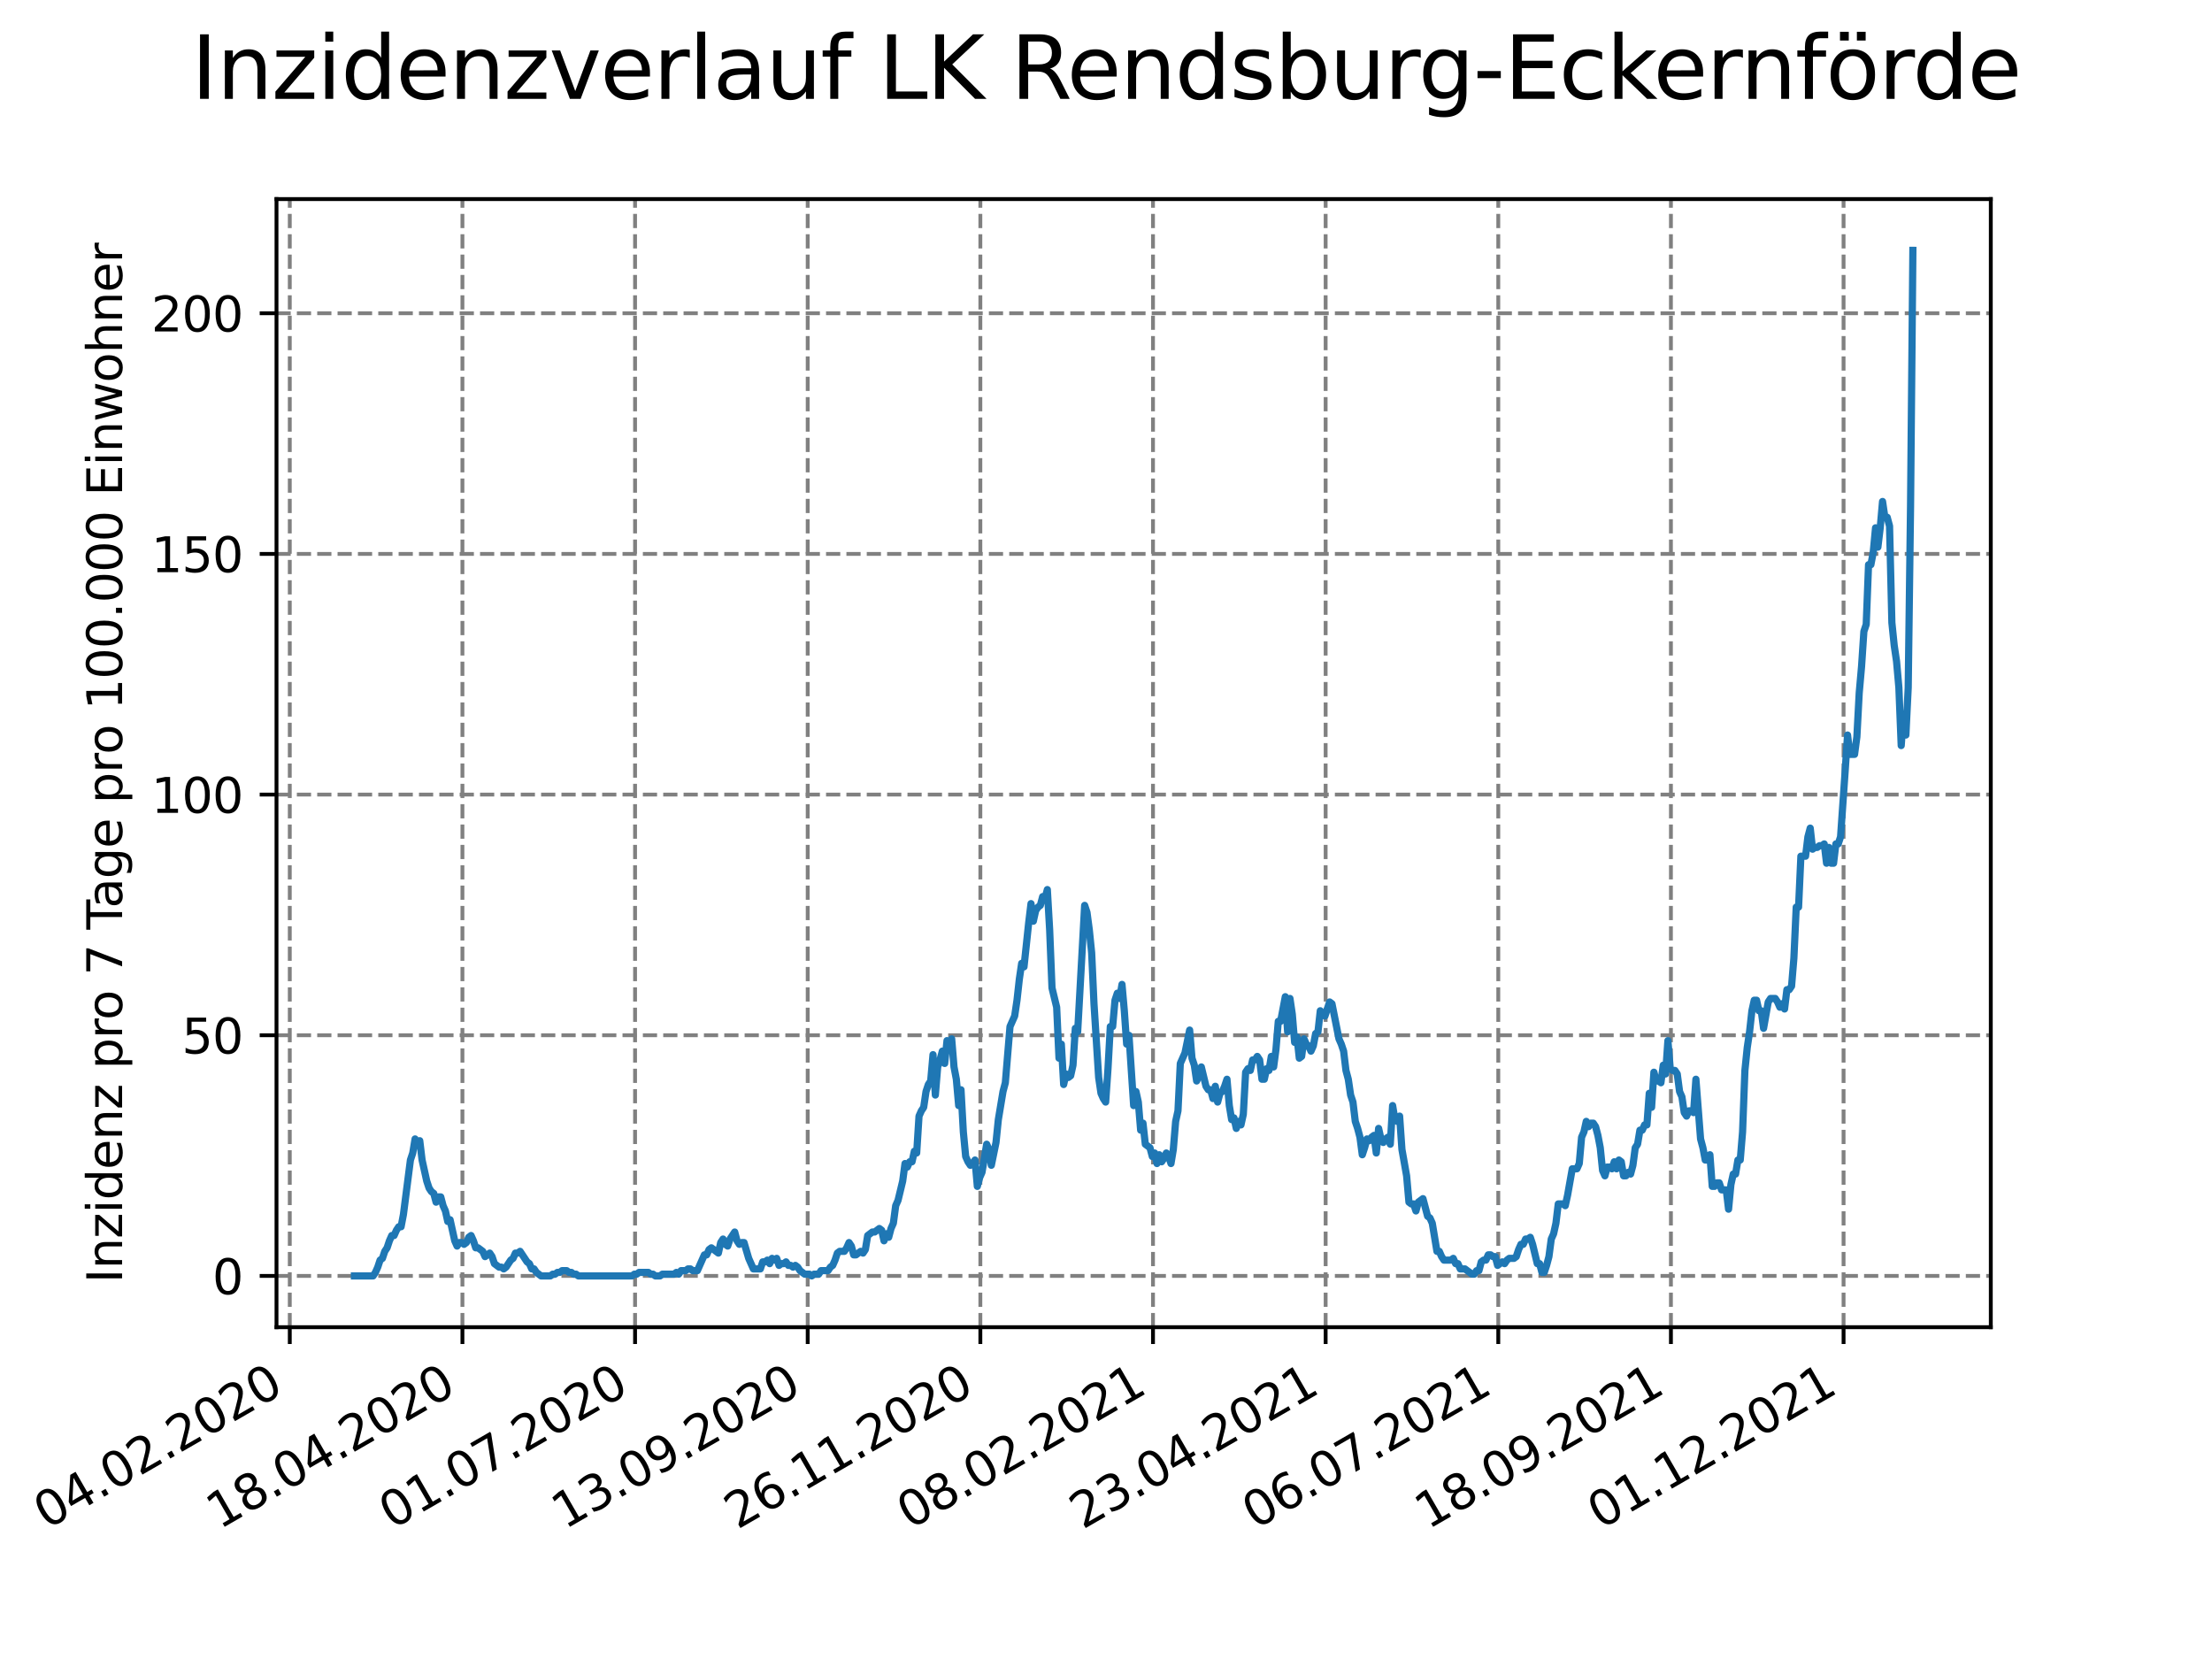 <?xml version="1.0" encoding="utf-8" standalone="no"?>
<!DOCTYPE svg PUBLIC "-//W3C//DTD SVG 1.1//EN"
  "http://www.w3.org/Graphics/SVG/1.1/DTD/svg11.dtd">
<svg xmlns:xlink="http://www.w3.org/1999/xlink" width="460.8pt" height="345.6pt" viewBox="0 0 460.8 345.6" xmlns="http://www.w3.org/2000/svg" version="1.1">
 <defs>
  <style type="text/css">*{stroke-linejoin: round; stroke-linecap: butt}</style>
 </defs>
 <g id="figure_1">
  <g id="patch_1">
   <path d="M 0 345.6 
L 460.8 345.6 
L 460.8 0 
L 0 0 
z
" style="fill: #ffffff"/>
  </g>
  <g id="axes_1">
   <g id="patch_2">
    <path d="M 57.6 276.48 
L 414.72 276.48 
L 414.72 41.472 
L 57.6 41.472 
z
" style="fill: #ffffff"/>
   </g>
   <g id="matplotlib.axis_1">
    <g id="xtick_1">
     <g id="line2d_1">
      <path d="M 60.366 276.48 
L 60.366 41.472 
" clip-path="url(#p252daea649)" style="fill: none; stroke-dasharray: 2.96,1.28; stroke-dashoffset: 0; stroke: #808080; stroke-width: 0.8"/>
     </g>
     <g id="line2d_2">
      <defs>
       <path id="mc1cde79a64" d="M 0 0 
L 0 3.5 
" style="stroke: #000000; stroke-width: 0.8"/>
      </defs>
      <g>
       <use xlink:href="#mc1cde79a64" x="60.366" y="276.48" style="stroke: #000000; stroke-width: 0.8"/>
      </g>
     </g>
     <g id="text_1">
      <!-- 04.02.2020 -->
      <g transform="translate(9.741 318.689)rotate(-30)scale(0.1 -0.1)">
       <defs>
        <path id="DejaVuSans-30" d="M 2034 4250 
Q 1547 4250 1301 3770 
Q 1056 3291 1056 2328 
Q 1056 1369 1301 889 
Q 1547 409 2034 409 
Q 2525 409 2770 889 
Q 3016 1369 3016 2328 
Q 3016 3291 2770 3770 
Q 2525 4250 2034 4250 
z
M 2034 4750 
Q 2819 4750 3233 4129 
Q 3647 3509 3647 2328 
Q 3647 1150 3233 529 
Q 2819 -91 2034 -91 
Q 1250 -91 836 529 
Q 422 1150 422 2328 
Q 422 3509 836 4129 
Q 1250 4750 2034 4750 
z
" transform="scale(0.016)"/>
        <path id="DejaVuSans-34" d="M 2419 4116 
L 825 1625 
L 2419 1625 
L 2419 4116 
z
M 2253 4666 
L 3047 4666 
L 3047 1625 
L 3713 1625 
L 3713 1100 
L 3047 1100 
L 3047 0 
L 2419 0 
L 2419 1100 
L 313 1100 
L 313 1709 
L 2253 4666 
z
" transform="scale(0.016)"/>
        <path id="DejaVuSans-2e" d="M 684 794 
L 1344 794 
L 1344 0 
L 684 0 
L 684 794 
z
" transform="scale(0.016)"/>
        <path id="DejaVuSans-32" d="M 1228 531 
L 3431 531 
L 3431 0 
L 469 0 
L 469 531 
Q 828 903 1448 1529 
Q 2069 2156 2228 2338 
Q 2531 2678 2651 2914 
Q 2772 3150 2772 3378 
Q 2772 3750 2511 3984 
Q 2250 4219 1831 4219 
Q 1534 4219 1204 4116 
Q 875 4013 500 3803 
L 500 4441 
Q 881 4594 1212 4672 
Q 1544 4750 1819 4750 
Q 2544 4750 2975 4387 
Q 3406 4025 3406 3419 
Q 3406 3131 3298 2873 
Q 3191 2616 2906 2266 
Q 2828 2175 2409 1742 
Q 1991 1309 1228 531 
z
" transform="scale(0.016)"/>
       </defs>
       <use xlink:href="#DejaVuSans-30"/>
       <use xlink:href="#DejaVuSans-34" x="63.623"/>
       <use xlink:href="#DejaVuSans-2e" x="127.246"/>
       <use xlink:href="#DejaVuSans-30" x="159.033"/>
       <use xlink:href="#DejaVuSans-32" x="222.656"/>
       <use xlink:href="#DejaVuSans-2e" x="286.279"/>
       <use xlink:href="#DejaVuSans-32" x="318.066"/>
       <use xlink:href="#DejaVuSans-30" x="381.689"/>
       <use xlink:href="#DejaVuSans-32" x="445.312"/>
       <use xlink:href="#DejaVuSans-30" x="508.936"/>
      </g>
     </g>
    </g>
    <g id="xtick_2">
     <g id="line2d_3">
      <path d="M 96.331 276.48 
L 96.331 41.472 
" clip-path="url(#p252daea649)" style="fill: none; stroke-dasharray: 2.96,1.28; stroke-dashoffset: 0; stroke: #808080; stroke-width: 0.8"/>
     </g>
     <g id="line2d_4">
      <g>
       <use xlink:href="#mc1cde79a64" x="96.331" y="276.48" style="stroke: #000000; stroke-width: 0.8"/>
      </g>
     </g>
     <g id="text_2">
      <!-- 18.04.2020 -->
      <g transform="translate(45.706 318.689)rotate(-30)scale(0.1 -0.1)">
       <defs>
        <path id="DejaVuSans-31" d="M 794 531 
L 1825 531 
L 1825 4091 
L 703 3866 
L 703 4441 
L 1819 4666 
L 2450 4666 
L 2450 531 
L 3481 531 
L 3481 0 
L 794 0 
L 794 531 
z
" transform="scale(0.016)"/>
        <path id="DejaVuSans-38" d="M 2034 2216 
Q 1584 2216 1326 1975 
Q 1069 1734 1069 1313 
Q 1069 891 1326 650 
Q 1584 409 2034 409 
Q 2484 409 2743 651 
Q 3003 894 3003 1313 
Q 3003 1734 2745 1975 
Q 2488 2216 2034 2216 
z
M 1403 2484 
Q 997 2584 770 2862 
Q 544 3141 544 3541 
Q 544 4100 942 4425 
Q 1341 4750 2034 4750 
Q 2731 4750 3128 4425 
Q 3525 4100 3525 3541 
Q 3525 3141 3298 2862 
Q 3072 2584 2669 2484 
Q 3125 2378 3379 2068 
Q 3634 1759 3634 1313 
Q 3634 634 3220 271 
Q 2806 -91 2034 -91 
Q 1263 -91 848 271 
Q 434 634 434 1313 
Q 434 1759 690 2068 
Q 947 2378 1403 2484 
z
M 1172 3481 
Q 1172 3119 1398 2916 
Q 1625 2713 2034 2713 
Q 2441 2713 2670 2916 
Q 2900 3119 2900 3481 
Q 2900 3844 2670 4047 
Q 2441 4250 2034 4250 
Q 1625 4250 1398 4047 
Q 1172 3844 1172 3481 
z
" transform="scale(0.016)"/>
       </defs>
       <use xlink:href="#DejaVuSans-31"/>
       <use xlink:href="#DejaVuSans-38" x="63.623"/>
       <use xlink:href="#DejaVuSans-2e" x="127.246"/>
       <use xlink:href="#DejaVuSans-30" x="159.033"/>
       <use xlink:href="#DejaVuSans-34" x="222.656"/>
       <use xlink:href="#DejaVuSans-2e" x="286.279"/>
       <use xlink:href="#DejaVuSans-32" x="318.066"/>
       <use xlink:href="#DejaVuSans-30" x="381.689"/>
       <use xlink:href="#DejaVuSans-32" x="445.312"/>
       <use xlink:href="#DejaVuSans-30" x="508.936"/>
      </g>
     </g>
    </g>
    <g id="xtick_3">
     <g id="line2d_5">
      <path d="M 132.296 276.48 
L 132.296 41.472 
" clip-path="url(#p252daea649)" style="fill: none; stroke-dasharray: 2.96,1.28; stroke-dashoffset: 0; stroke: #808080; stroke-width: 0.8"/>
     </g>
     <g id="line2d_6">
      <g>
       <use xlink:href="#mc1cde79a64" x="132.296" y="276.48" style="stroke: #000000; stroke-width: 0.8"/>
      </g>
     </g>
     <g id="text_3">
      <!-- 01.07.2020 -->
      <g transform="translate(81.67 318.689)rotate(-30)scale(0.1 -0.1)">
       <defs>
        <path id="DejaVuSans-37" d="M 525 4666 
L 3525 4666 
L 3525 4397 
L 1831 0 
L 1172 0 
L 2766 4134 
L 525 4134 
L 525 4666 
z
" transform="scale(0.016)"/>
       </defs>
       <use xlink:href="#DejaVuSans-30"/>
       <use xlink:href="#DejaVuSans-31" x="63.623"/>
       <use xlink:href="#DejaVuSans-2e" x="127.246"/>
       <use xlink:href="#DejaVuSans-30" x="159.033"/>
       <use xlink:href="#DejaVuSans-37" x="222.656"/>
       <use xlink:href="#DejaVuSans-2e" x="286.279"/>
       <use xlink:href="#DejaVuSans-32" x="318.066"/>
       <use xlink:href="#DejaVuSans-30" x="381.689"/>
       <use xlink:href="#DejaVuSans-32" x="445.312"/>
       <use xlink:href="#DejaVuSans-30" x="508.936"/>
      </g>
     </g>
    </g>
    <g id="xtick_4">
     <g id="line2d_7">
      <path d="M 168.26 276.48 
L 168.26 41.472 
" clip-path="url(#p252daea649)" style="fill: none; stroke-dasharray: 2.96,1.28; stroke-dashoffset: 0; stroke: #808080; stroke-width: 0.8"/>
     </g>
     <g id="line2d_8">
      <g>
       <use xlink:href="#mc1cde79a64" x="168.26" y="276.48" style="stroke: #000000; stroke-width: 0.8"/>
      </g>
     </g>
     <g id="text_4">
      <!-- 13.09.2020 -->
      <g transform="translate(117.635 318.689)rotate(-30)scale(0.1 -0.1)">
       <defs>
        <path id="DejaVuSans-33" d="M 2597 2516 
Q 3050 2419 3304 2112 
Q 3559 1806 3559 1356 
Q 3559 666 3084 287 
Q 2609 -91 1734 -91 
Q 1441 -91 1130 -33 
Q 819 25 488 141 
L 488 750 
Q 750 597 1062 519 
Q 1375 441 1716 441 
Q 2309 441 2620 675 
Q 2931 909 2931 1356 
Q 2931 1769 2642 2001 
Q 2353 2234 1838 2234 
L 1294 2234 
L 1294 2753 
L 1863 2753 
Q 2328 2753 2575 2939 
Q 2822 3125 2822 3475 
Q 2822 3834 2567 4026 
Q 2313 4219 1838 4219 
Q 1578 4219 1281 4162 
Q 984 4106 628 3988 
L 628 4550 
Q 988 4650 1302 4700 
Q 1616 4750 1894 4750 
Q 2613 4750 3031 4423 
Q 3450 4097 3450 3541 
Q 3450 3153 3228 2886 
Q 3006 2619 2597 2516 
z
" transform="scale(0.016)"/>
        <path id="DejaVuSans-39" d="M 703 97 
L 703 672 
Q 941 559 1184 500 
Q 1428 441 1663 441 
Q 2288 441 2617 861 
Q 2947 1281 2994 2138 
Q 2813 1869 2534 1725 
Q 2256 1581 1919 1581 
Q 1219 1581 811 2004 
Q 403 2428 403 3163 
Q 403 3881 828 4315 
Q 1253 4750 1959 4750 
Q 2769 4750 3195 4129 
Q 3622 3509 3622 2328 
Q 3622 1225 3098 567 
Q 2575 -91 1691 -91 
Q 1453 -91 1209 -44 
Q 966 3 703 97 
z
M 1959 2075 
Q 2384 2075 2632 2365 
Q 2881 2656 2881 3163 
Q 2881 3666 2632 3958 
Q 2384 4250 1959 4250 
Q 1534 4250 1286 3958 
Q 1038 3666 1038 3163 
Q 1038 2656 1286 2365 
Q 1534 2075 1959 2075 
z
" transform="scale(0.016)"/>
       </defs>
       <use xlink:href="#DejaVuSans-31"/>
       <use xlink:href="#DejaVuSans-33" x="63.623"/>
       <use xlink:href="#DejaVuSans-2e" x="127.246"/>
       <use xlink:href="#DejaVuSans-30" x="159.033"/>
       <use xlink:href="#DejaVuSans-39" x="222.656"/>
       <use xlink:href="#DejaVuSans-2e" x="286.279"/>
       <use xlink:href="#DejaVuSans-32" x="318.066"/>
       <use xlink:href="#DejaVuSans-30" x="381.689"/>
       <use xlink:href="#DejaVuSans-32" x="445.312"/>
       <use xlink:href="#DejaVuSans-30" x="508.936"/>
      </g>
     </g>
    </g>
    <g id="xtick_5">
     <g id="line2d_9">
      <path d="M 204.225 276.48 
L 204.225 41.472 
" clip-path="url(#p252daea649)" style="fill: none; stroke-dasharray: 2.96,1.28; stroke-dashoffset: 0; stroke: #808080; stroke-width: 0.8"/>
     </g>
     <g id="line2d_10">
      <g>
       <use xlink:href="#mc1cde79a64" x="204.225" y="276.48" style="stroke: #000000; stroke-width: 0.8"/>
      </g>
     </g>
     <g id="text_5">
      <!-- 26.11.2020 -->
      <g transform="translate(153.6 318.689)rotate(-30)scale(0.1 -0.1)">
       <defs>
        <path id="DejaVuSans-36" d="M 2113 2584 
Q 1688 2584 1439 2293 
Q 1191 2003 1191 1497 
Q 1191 994 1439 701 
Q 1688 409 2113 409 
Q 2538 409 2786 701 
Q 3034 994 3034 1497 
Q 3034 2003 2786 2293 
Q 2538 2584 2113 2584 
z
M 3366 4563 
L 3366 3988 
Q 3128 4100 2886 4159 
Q 2644 4219 2406 4219 
Q 1781 4219 1451 3797 
Q 1122 3375 1075 2522 
Q 1259 2794 1537 2939 
Q 1816 3084 2150 3084 
Q 2853 3084 3261 2657 
Q 3669 2231 3669 1497 
Q 3669 778 3244 343 
Q 2819 -91 2113 -91 
Q 1303 -91 875 529 
Q 447 1150 447 2328 
Q 447 3434 972 4092 
Q 1497 4750 2381 4750 
Q 2619 4750 2861 4703 
Q 3103 4656 3366 4563 
z
" transform="scale(0.016)"/>
       </defs>
       <use xlink:href="#DejaVuSans-32"/>
       <use xlink:href="#DejaVuSans-36" x="63.623"/>
       <use xlink:href="#DejaVuSans-2e" x="127.246"/>
       <use xlink:href="#DejaVuSans-31" x="159.033"/>
       <use xlink:href="#DejaVuSans-31" x="222.656"/>
       <use xlink:href="#DejaVuSans-2e" x="286.279"/>
       <use xlink:href="#DejaVuSans-32" x="318.066"/>
       <use xlink:href="#DejaVuSans-30" x="381.689"/>
       <use xlink:href="#DejaVuSans-32" x="445.312"/>
       <use xlink:href="#DejaVuSans-30" x="508.936"/>
      </g>
     </g>
    </g>
    <g id="xtick_6">
     <g id="line2d_11">
      <path d="M 240.19 276.48 
L 240.19 41.472 
" clip-path="url(#p252daea649)" style="fill: none; stroke-dasharray: 2.96,1.28; stroke-dashoffset: 0; stroke: #808080; stroke-width: 0.8"/>
     </g>
     <g id="line2d_12">
      <g>
       <use xlink:href="#mc1cde79a64" x="240.19" y="276.48" style="stroke: #000000; stroke-width: 0.8"/>
      </g>
     </g>
     <g id="text_6">
      <!-- 08.02.2021 -->
      <g transform="translate(189.565 318.689)rotate(-30)scale(0.1 -0.1)">
       <use xlink:href="#DejaVuSans-30"/>
       <use xlink:href="#DejaVuSans-38" x="63.623"/>
       <use xlink:href="#DejaVuSans-2e" x="127.246"/>
       <use xlink:href="#DejaVuSans-30" x="159.033"/>
       <use xlink:href="#DejaVuSans-32" x="222.656"/>
       <use xlink:href="#DejaVuSans-2e" x="286.279"/>
       <use xlink:href="#DejaVuSans-32" x="318.066"/>
       <use xlink:href="#DejaVuSans-30" x="381.689"/>
       <use xlink:href="#DejaVuSans-32" x="445.312"/>
       <use xlink:href="#DejaVuSans-31" x="508.936"/>
      </g>
     </g>
    </g>
    <g id="xtick_7">
     <g id="line2d_13">
      <path d="M 276.155 276.48 
L 276.155 41.472 
" clip-path="url(#p252daea649)" style="fill: none; stroke-dasharray: 2.96,1.28; stroke-dashoffset: 0; stroke: #808080; stroke-width: 0.8"/>
     </g>
     <g id="line2d_14">
      <g>
       <use xlink:href="#mc1cde79a64" x="276.155" y="276.48" style="stroke: #000000; stroke-width: 0.8"/>
      </g>
     </g>
     <g id="text_7">
      <!-- 23.04.2021 -->
      <g transform="translate(225.529 318.689)rotate(-30)scale(0.1 -0.1)">
       <use xlink:href="#DejaVuSans-32"/>
       <use xlink:href="#DejaVuSans-33" x="63.623"/>
       <use xlink:href="#DejaVuSans-2e" x="127.246"/>
       <use xlink:href="#DejaVuSans-30" x="159.033"/>
       <use xlink:href="#DejaVuSans-34" x="222.656"/>
       <use xlink:href="#DejaVuSans-2e" x="286.279"/>
       <use xlink:href="#DejaVuSans-32" x="318.066"/>
       <use xlink:href="#DejaVuSans-30" x="381.689"/>
       <use xlink:href="#DejaVuSans-32" x="445.312"/>
       <use xlink:href="#DejaVuSans-31" x="508.936"/>
      </g>
     </g>
    </g>
    <g id="xtick_8">
     <g id="line2d_15">
      <path d="M 312.119 276.48 
L 312.119 41.472 
" clip-path="url(#p252daea649)" style="fill: none; stroke-dasharray: 2.96,1.28; stroke-dashoffset: 0; stroke: #808080; stroke-width: 0.8"/>
     </g>
     <g id="line2d_16">
      <g>
       <use xlink:href="#mc1cde79a64" x="312.119" y="276.48" style="stroke: #000000; stroke-width: 0.8"/>
      </g>
     </g>
     <g id="text_8">
      <!-- 06.07.2021 -->
      <g transform="translate(261.494 318.689)rotate(-30)scale(0.1 -0.1)">
       <use xlink:href="#DejaVuSans-30"/>
       <use xlink:href="#DejaVuSans-36" x="63.623"/>
       <use xlink:href="#DejaVuSans-2e" x="127.246"/>
       <use xlink:href="#DejaVuSans-30" x="159.033"/>
       <use xlink:href="#DejaVuSans-37" x="222.656"/>
       <use xlink:href="#DejaVuSans-2e" x="286.279"/>
       <use xlink:href="#DejaVuSans-32" x="318.066"/>
       <use xlink:href="#DejaVuSans-30" x="381.689"/>
       <use xlink:href="#DejaVuSans-32" x="445.312"/>
       <use xlink:href="#DejaVuSans-31" x="508.936"/>
      </g>
     </g>
    </g>
    <g id="xtick_9">
     <g id="line2d_17">
      <path d="M 348.084 276.48 
L 348.084 41.472 
" clip-path="url(#p252daea649)" style="fill: none; stroke-dasharray: 2.96,1.28; stroke-dashoffset: 0; stroke: #808080; stroke-width: 0.8"/>
     </g>
     <g id="line2d_18">
      <g>
       <use xlink:href="#mc1cde79a64" x="348.084" y="276.48" style="stroke: #000000; stroke-width: 0.8"/>
      </g>
     </g>
     <g id="text_9">
      <!-- 18.09.2021 -->
      <g transform="translate(297.459 318.689)rotate(-30)scale(0.1 -0.1)">
       <use xlink:href="#DejaVuSans-31"/>
       <use xlink:href="#DejaVuSans-38" x="63.623"/>
       <use xlink:href="#DejaVuSans-2e" x="127.246"/>
       <use xlink:href="#DejaVuSans-30" x="159.033"/>
       <use xlink:href="#DejaVuSans-39" x="222.656"/>
       <use xlink:href="#DejaVuSans-2e" x="286.279"/>
       <use xlink:href="#DejaVuSans-32" x="318.066"/>
       <use xlink:href="#DejaVuSans-30" x="381.689"/>
       <use xlink:href="#DejaVuSans-32" x="445.312"/>
       <use xlink:href="#DejaVuSans-31" x="508.936"/>
      </g>
     </g>
    </g>
    <g id="xtick_10">
     <g id="line2d_19">
      <path d="M 384.049 276.48 
L 384.049 41.472 
" clip-path="url(#p252daea649)" style="fill: none; stroke-dasharray: 2.96,1.28; stroke-dashoffset: 0; stroke: #808080; stroke-width: 0.8"/>
     </g>
     <g id="line2d_20">
      <g>
       <use xlink:href="#mc1cde79a64" x="384.049" y="276.48" style="stroke: #000000; stroke-width: 0.8"/>
      </g>
     </g>
     <g id="text_10">
      <!-- 01.12.2021 -->
      <g transform="translate(333.424 318.689)rotate(-30)scale(0.1 -0.1)">
       <use xlink:href="#DejaVuSans-30"/>
       <use xlink:href="#DejaVuSans-31" x="63.623"/>
       <use xlink:href="#DejaVuSans-2e" x="127.246"/>
       <use xlink:href="#DejaVuSans-31" x="159.033"/>
       <use xlink:href="#DejaVuSans-32" x="222.656"/>
       <use xlink:href="#DejaVuSans-2e" x="286.279"/>
       <use xlink:href="#DejaVuSans-32" x="318.066"/>
       <use xlink:href="#DejaVuSans-30" x="381.689"/>
       <use xlink:href="#DejaVuSans-32" x="445.312"/>
       <use xlink:href="#DejaVuSans-31" x="508.936"/>
      </g>
     </g>
    </g>
   </g>
   <g id="matplotlib.axis_2">
    <g id="ytick_1">
     <g id="line2d_21">
      <path d="M 57.6 265.798 
L 414.72 265.798 
" clip-path="url(#p252daea649)" style="fill: none; stroke-dasharray: 2.96,1.28; stroke-dashoffset: 0; stroke: #808080; stroke-width: 0.8"/>
     </g>
     <g id="line2d_22">
      <defs>
       <path id="m6da6069544" d="M 0 0 
L -3.5 0 
" style="stroke: #000000; stroke-width: 0.8"/>
      </defs>
      <g>
       <use xlink:href="#m6da6069544" x="57.6" y="265.798" style="stroke: #000000; stroke-width: 0.8"/>
      </g>
     </g>
     <g id="text_11">
      <!-- 0 -->
      <g transform="translate(44.237 269.597)scale(0.1 -0.1)">
       <use xlink:href="#DejaVuSans-30"/>
      </g>
     </g>
    </g>
    <g id="ytick_2">
     <g id="line2d_23">
      <path d="M 57.6 215.661 
L 414.72 215.661 
" clip-path="url(#p252daea649)" style="fill: none; stroke-dasharray: 2.96,1.28; stroke-dashoffset: 0; stroke: #808080; stroke-width: 0.8"/>
     </g>
     <g id="line2d_24">
      <g>
       <use xlink:href="#m6da6069544" x="57.6" y="215.661" style="stroke: #000000; stroke-width: 0.8"/>
      </g>
     </g>
     <g id="text_12">
      <!-- 50 -->
      <g transform="translate(37.875 219.461)scale(0.1 -0.1)">
       <defs>
        <path id="DejaVuSans-35" d="M 691 4666 
L 3169 4666 
L 3169 4134 
L 1269 4134 
L 1269 2991 
Q 1406 3038 1543 3061 
Q 1681 3084 1819 3084 
Q 2600 3084 3056 2656 
Q 3513 2228 3513 1497 
Q 3513 744 3044 326 
Q 2575 -91 1722 -91 
Q 1428 -91 1123 -41 
Q 819 9 494 109 
L 494 744 
Q 775 591 1075 516 
Q 1375 441 1709 441 
Q 2250 441 2565 725 
Q 2881 1009 2881 1497 
Q 2881 1984 2565 2268 
Q 2250 2553 1709 2553 
Q 1456 2553 1204 2497 
Q 953 2441 691 2322 
L 691 4666 
z
" transform="scale(0.016)"/>
       </defs>
       <use xlink:href="#DejaVuSans-35"/>
       <use xlink:href="#DejaVuSans-30" x="63.623"/>
      </g>
     </g>
    </g>
    <g id="ytick_3">
     <g id="line2d_25">
      <path d="M 57.6 165.525 
L 414.72 165.525 
" clip-path="url(#p252daea649)" style="fill: none; stroke-dasharray: 2.96,1.28; stroke-dashoffset: 0; stroke: #808080; stroke-width: 0.8"/>
     </g>
     <g id="line2d_26">
      <g>
       <use xlink:href="#m6da6069544" x="57.6" y="165.525" style="stroke: #000000; stroke-width: 0.8"/>
      </g>
     </g>
     <g id="text_13">
      <!-- 100 -->
      <g transform="translate(31.512 169.324)scale(0.1 -0.1)">
       <use xlink:href="#DejaVuSans-31"/>
       <use xlink:href="#DejaVuSans-30" x="63.623"/>
       <use xlink:href="#DejaVuSans-30" x="127.246"/>
      </g>
     </g>
    </g>
    <g id="ytick_4">
     <g id="line2d_27">
      <path d="M 57.6 115.389 
L 414.72 115.389 
" clip-path="url(#p252daea649)" style="fill: none; stroke-dasharray: 2.96,1.28; stroke-dashoffset: 0; stroke: #808080; stroke-width: 0.8"/>
     </g>
     <g id="line2d_28">
      <g>
       <use xlink:href="#m6da6069544" x="57.6" y="115.389" style="stroke: #000000; stroke-width: 0.8"/>
      </g>
     </g>
     <g id="text_14">
      <!-- 150 -->
      <g transform="translate(31.512 119.188)scale(0.1 -0.1)">
       <use xlink:href="#DejaVuSans-31"/>
       <use xlink:href="#DejaVuSans-35" x="63.623"/>
       <use xlink:href="#DejaVuSans-30" x="127.246"/>
      </g>
     </g>
    </g>
    <g id="ytick_5">
     <g id="line2d_29">
      <path d="M 57.6 65.252 
L 414.72 65.252 
" clip-path="url(#p252daea649)" style="fill: none; stroke-dasharray: 2.96,1.28; stroke-dashoffset: 0; stroke: #808080; stroke-width: 0.8"/>
     </g>
     <g id="line2d_30">
      <g>
       <use xlink:href="#m6da6069544" x="57.6" y="65.252" style="stroke: #000000; stroke-width: 0.8"/>
      </g>
     </g>
     <g id="text_15">
      <!-- 200 -->
      <g transform="translate(31.512 69.052)scale(0.1 -0.1)">
       <use xlink:href="#DejaVuSans-32"/>
       <use xlink:href="#DejaVuSans-30" x="63.623"/>
       <use xlink:href="#DejaVuSans-30" x="127.246"/>
      </g>
     </g>
    </g>
    <g id="text_16">
     <!-- Inzidenz pro 7 Tage pro 100.000 Einwohner -->
     <g transform="translate(25.433 267.301)rotate(-90)scale(0.1 -0.1)">
      <defs>
       <path id="DejaVuSans-49" d="M 628 4666 
L 1259 4666 
L 1259 0 
L 628 0 
L 628 4666 
z
" transform="scale(0.016)"/>
       <path id="DejaVuSans-6e" d="M 3513 2113 
L 3513 0 
L 2938 0 
L 2938 2094 
Q 2938 2591 2744 2837 
Q 2550 3084 2163 3084 
Q 1697 3084 1428 2787 
Q 1159 2491 1159 1978 
L 1159 0 
L 581 0 
L 581 3500 
L 1159 3500 
L 1159 2956 
Q 1366 3272 1645 3428 
Q 1925 3584 2291 3584 
Q 2894 3584 3203 3211 
Q 3513 2838 3513 2113 
z
" transform="scale(0.016)"/>
       <path id="DejaVuSans-7a" d="M 353 3500 
L 3084 3500 
L 3084 2975 
L 922 459 
L 3084 459 
L 3084 0 
L 275 0 
L 275 525 
L 2438 3041 
L 353 3041 
L 353 3500 
z
" transform="scale(0.016)"/>
       <path id="DejaVuSans-69" d="M 603 3500 
L 1178 3500 
L 1178 0 
L 603 0 
L 603 3500 
z
M 603 4863 
L 1178 4863 
L 1178 4134 
L 603 4134 
L 603 4863 
z
" transform="scale(0.016)"/>
       <path id="DejaVuSans-64" d="M 2906 2969 
L 2906 4863 
L 3481 4863 
L 3481 0 
L 2906 0 
L 2906 525 
Q 2725 213 2448 61 
Q 2172 -91 1784 -91 
Q 1150 -91 751 415 
Q 353 922 353 1747 
Q 353 2572 751 3078 
Q 1150 3584 1784 3584 
Q 2172 3584 2448 3432 
Q 2725 3281 2906 2969 
z
M 947 1747 
Q 947 1113 1208 752 
Q 1469 391 1925 391 
Q 2381 391 2643 752 
Q 2906 1113 2906 1747 
Q 2906 2381 2643 2742 
Q 2381 3103 1925 3103 
Q 1469 3103 1208 2742 
Q 947 2381 947 1747 
z
" transform="scale(0.016)"/>
       <path id="DejaVuSans-65" d="M 3597 1894 
L 3597 1613 
L 953 1613 
Q 991 1019 1311 708 
Q 1631 397 2203 397 
Q 2534 397 2845 478 
Q 3156 559 3463 722 
L 3463 178 
Q 3153 47 2828 -22 
Q 2503 -91 2169 -91 
Q 1331 -91 842 396 
Q 353 884 353 1716 
Q 353 2575 817 3079 
Q 1281 3584 2069 3584 
Q 2775 3584 3186 3129 
Q 3597 2675 3597 1894 
z
M 3022 2063 
Q 3016 2534 2758 2815 
Q 2500 3097 2075 3097 
Q 1594 3097 1305 2825 
Q 1016 2553 972 2059 
L 3022 2063 
z
" transform="scale(0.016)"/>
       <path id="DejaVuSans-20" transform="scale(0.016)"/>
       <path id="DejaVuSans-70" d="M 1159 525 
L 1159 -1331 
L 581 -1331 
L 581 3500 
L 1159 3500 
L 1159 2969 
Q 1341 3281 1617 3432 
Q 1894 3584 2278 3584 
Q 2916 3584 3314 3078 
Q 3713 2572 3713 1747 
Q 3713 922 3314 415 
Q 2916 -91 2278 -91 
Q 1894 -91 1617 61 
Q 1341 213 1159 525 
z
M 3116 1747 
Q 3116 2381 2855 2742 
Q 2594 3103 2138 3103 
Q 1681 3103 1420 2742 
Q 1159 2381 1159 1747 
Q 1159 1113 1420 752 
Q 1681 391 2138 391 
Q 2594 391 2855 752 
Q 3116 1113 3116 1747 
z
" transform="scale(0.016)"/>
       <path id="DejaVuSans-72" d="M 2631 2963 
Q 2534 3019 2420 3045 
Q 2306 3072 2169 3072 
Q 1681 3072 1420 2755 
Q 1159 2438 1159 1844 
L 1159 0 
L 581 0 
L 581 3500 
L 1159 3500 
L 1159 2956 
Q 1341 3275 1631 3429 
Q 1922 3584 2338 3584 
Q 2397 3584 2469 3576 
Q 2541 3569 2628 3553 
L 2631 2963 
z
" transform="scale(0.016)"/>
       <path id="DejaVuSans-6f" d="M 1959 3097 
Q 1497 3097 1228 2736 
Q 959 2375 959 1747 
Q 959 1119 1226 758 
Q 1494 397 1959 397 
Q 2419 397 2687 759 
Q 2956 1122 2956 1747 
Q 2956 2369 2687 2733 
Q 2419 3097 1959 3097 
z
M 1959 3584 
Q 2709 3584 3137 3096 
Q 3566 2609 3566 1747 
Q 3566 888 3137 398 
Q 2709 -91 1959 -91 
Q 1206 -91 779 398 
Q 353 888 353 1747 
Q 353 2609 779 3096 
Q 1206 3584 1959 3584 
z
" transform="scale(0.016)"/>
       <path id="DejaVuSans-54" d="M -19 4666 
L 3928 4666 
L 3928 4134 
L 2272 4134 
L 2272 0 
L 1638 0 
L 1638 4134 
L -19 4134 
L -19 4666 
z
" transform="scale(0.016)"/>
       <path id="DejaVuSans-61" d="M 2194 1759 
Q 1497 1759 1228 1600 
Q 959 1441 959 1056 
Q 959 750 1161 570 
Q 1363 391 1709 391 
Q 2188 391 2477 730 
Q 2766 1069 2766 1631 
L 2766 1759 
L 2194 1759 
z
M 3341 1997 
L 3341 0 
L 2766 0 
L 2766 531 
Q 2569 213 2275 61 
Q 1981 -91 1556 -91 
Q 1019 -91 701 211 
Q 384 513 384 1019 
Q 384 1609 779 1909 
Q 1175 2209 1959 2209 
L 2766 2209 
L 2766 2266 
Q 2766 2663 2505 2880 
Q 2244 3097 1772 3097 
Q 1472 3097 1187 3025 
Q 903 2953 641 2809 
L 641 3341 
Q 956 3463 1253 3523 
Q 1550 3584 1831 3584 
Q 2591 3584 2966 3190 
Q 3341 2797 3341 1997 
z
" transform="scale(0.016)"/>
       <path id="DejaVuSans-67" d="M 2906 1791 
Q 2906 2416 2648 2759 
Q 2391 3103 1925 3103 
Q 1463 3103 1205 2759 
Q 947 2416 947 1791 
Q 947 1169 1205 825 
Q 1463 481 1925 481 
Q 2391 481 2648 825 
Q 2906 1169 2906 1791 
z
M 3481 434 
Q 3481 -459 3084 -895 
Q 2688 -1331 1869 -1331 
Q 1566 -1331 1297 -1286 
Q 1028 -1241 775 -1147 
L 775 -588 
Q 1028 -725 1275 -790 
Q 1522 -856 1778 -856 
Q 2344 -856 2625 -561 
Q 2906 -266 2906 331 
L 2906 616 
Q 2728 306 2450 153 
Q 2172 0 1784 0 
Q 1141 0 747 490 
Q 353 981 353 1791 
Q 353 2603 747 3093 
Q 1141 3584 1784 3584 
Q 2172 3584 2450 3431 
Q 2728 3278 2906 2969 
L 2906 3500 
L 3481 3500 
L 3481 434 
z
" transform="scale(0.016)"/>
       <path id="DejaVuSans-45" d="M 628 4666 
L 3578 4666 
L 3578 4134 
L 1259 4134 
L 1259 2753 
L 3481 2753 
L 3481 2222 
L 1259 2222 
L 1259 531 
L 3634 531 
L 3634 0 
L 628 0 
L 628 4666 
z
" transform="scale(0.016)"/>
       <path id="DejaVuSans-77" d="M 269 3500 
L 844 3500 
L 1563 769 
L 2278 3500 
L 2956 3500 
L 3675 769 
L 4391 3500 
L 4966 3500 
L 4050 0 
L 3372 0 
L 2619 2869 
L 1863 0 
L 1184 0 
L 269 3500 
z
" transform="scale(0.016)"/>
       <path id="DejaVuSans-68" d="M 3513 2113 
L 3513 0 
L 2938 0 
L 2938 2094 
Q 2938 2591 2744 2837 
Q 2550 3084 2163 3084 
Q 1697 3084 1428 2787 
Q 1159 2491 1159 1978 
L 1159 0 
L 581 0 
L 581 4863 
L 1159 4863 
L 1159 2956 
Q 1366 3272 1645 3428 
Q 1925 3584 2291 3584 
Q 2894 3584 3203 3211 
Q 3513 2838 3513 2113 
z
" transform="scale(0.016)"/>
      </defs>
      <use xlink:href="#DejaVuSans-49"/>
      <use xlink:href="#DejaVuSans-6e" x="29.492"/>
      <use xlink:href="#DejaVuSans-7a" x="92.871"/>
      <use xlink:href="#DejaVuSans-69" x="145.361"/>
      <use xlink:href="#DejaVuSans-64" x="173.145"/>
      <use xlink:href="#DejaVuSans-65" x="236.621"/>
      <use xlink:href="#DejaVuSans-6e" x="298.145"/>
      <use xlink:href="#DejaVuSans-7a" x="361.523"/>
      <use xlink:href="#DejaVuSans-20" x="414.014"/>
      <use xlink:href="#DejaVuSans-70" x="445.801"/>
      <use xlink:href="#DejaVuSans-72" x="509.277"/>
      <use xlink:href="#DejaVuSans-6f" x="548.141"/>
      <use xlink:href="#DejaVuSans-20" x="609.322"/>
      <use xlink:href="#DejaVuSans-37" x="641.109"/>
      <use xlink:href="#DejaVuSans-20" x="704.732"/>
      <use xlink:href="#DejaVuSans-54" x="736.52"/>
      <use xlink:href="#DejaVuSans-61" x="781.104"/>
      <use xlink:href="#DejaVuSans-67" x="842.383"/>
      <use xlink:href="#DejaVuSans-65" x="905.859"/>
      <use xlink:href="#DejaVuSans-20" x="967.383"/>
      <use xlink:href="#DejaVuSans-70" x="999.17"/>
      <use xlink:href="#DejaVuSans-72" x="1062.646"/>
      <use xlink:href="#DejaVuSans-6f" x="1101.51"/>
      <use xlink:href="#DejaVuSans-20" x="1162.691"/>
      <use xlink:href="#DejaVuSans-31" x="1194.479"/>
      <use xlink:href="#DejaVuSans-30" x="1258.102"/>
      <use xlink:href="#DejaVuSans-30" x="1321.725"/>
      <use xlink:href="#DejaVuSans-2e" x="1385.348"/>
      <use xlink:href="#DejaVuSans-30" x="1417.135"/>
      <use xlink:href="#DejaVuSans-30" x="1480.758"/>
      <use xlink:href="#DejaVuSans-30" x="1544.381"/>
      <use xlink:href="#DejaVuSans-20" x="1608.004"/>
      <use xlink:href="#DejaVuSans-45" x="1639.791"/>
      <use xlink:href="#DejaVuSans-69" x="1702.975"/>
      <use xlink:href="#DejaVuSans-6e" x="1730.758"/>
      <use xlink:href="#DejaVuSans-77" x="1794.137"/>
      <use xlink:href="#DejaVuSans-6f" x="1875.924"/>
      <use xlink:href="#DejaVuSans-68" x="1937.105"/>
      <use xlink:href="#DejaVuSans-6e" x="2000.484"/>
      <use xlink:href="#DejaVuSans-65" x="2063.863"/>
      <use xlink:href="#DejaVuSans-72" x="2125.387"/>
     </g>
    </g>
   </g>
   <g id="line2d_31">
    <path d="M 73.833 265.798 
L 77.721 265.798 
L 78.207 265.066 
L 78.693 263.969 
L 79.179 262.505 
L 79.665 262.14 
L 80.151 260.676 
L 80.637 259.945 
L 81.123 258.481 
L 81.609 257.384 
L 82.095 257.384 
L 82.581 256.286 
L 83.067 255.555 
L 83.553 255.555 
L 84.039 252.994 
L 85.497 241.653 
L 85.983 240.19 
L 86.469 237.263 
L 86.955 238.361 
L 87.441 237.629 
L 87.927 241.653 
L 88.899 246.043 
L 89.385 247.506 
L 89.871 248.238 
L 90.357 248.604 
L 90.843 250.433 
L 91.329 249.336 
L 91.815 249.336 
L 92.301 251.165 
L 92.787 252.262 
L 93.273 254.457 
L 93.759 254.091 
L 94.731 258.481 
L 95.217 259.579 
L 95.703 258.847 
L 96.189 258.847 
L 96.675 259.213 
L 97.161 258.847 
L 97.647 257.75 
L 98.133 257.384 
L 98.619 258.481 
L 99.105 259.945 
L 99.591 259.945 
L 100.563 260.676 
L 101.049 261.774 
L 102.021 261.042 
L 102.507 261.774 
L 102.993 263.237 
L 103.965 263.969 
L 104.451 263.969 
L 104.937 264.335 
L 105.423 263.969 
L 106.395 262.505 
L 106.881 262.14 
L 107.367 261.042 
L 107.853 261.042 
L 108.339 260.676 
L 109.797 262.871 
L 110.283 263.237 
L 110.769 264.335 
L 111.255 264.335 
L 111.741 265.066 
L 112.714 265.798 
L 114.658 265.798 
L 115.144 265.432 
L 115.63 265.432 
L 116.116 265.066 
L 116.602 265.066 
L 117.088 264.7 
L 118.06 264.7 
L 118.546 265.066 
L 119.032 265.066 
L 119.518 265.432 
L 120.004 265.432 
L 120.49 265.798 
L 131.668 265.798 
L 132.154 265.432 
L 132.64 265.432 
L 133.126 265.066 
L 135.07 265.066 
L 135.556 265.432 
L 136.042 265.432 
L 136.528 265.798 
L 137.5 265.798 
L 137.986 265.432 
L 140.416 265.432 
L 140.902 265.066 
L 141.388 265.432 
L 141.874 264.7 
L 142.846 264.7 
L 143.332 264.335 
L 143.818 264.335 
L 144.304 264.7 
L 145.276 264.7 
L 146.734 261.408 
L 147.22 261.408 
L 147.706 260.31 
L 148.192 259.945 
L 149.65 261.042 
L 150.136 258.847 
L 150.622 258.115 
L 151.108 259.213 
L 151.594 259.579 
L 152.08 258.115 
L 153.052 256.652 
L 153.538 258.481 
L 154.024 259.213 
L 154.51 258.847 
L 154.996 258.847 
L 155.968 262.14 
L 156.94 264.335 
L 158.398 264.335 
L 158.884 262.871 
L 159.37 262.871 
L 159.856 262.505 
L 160.342 263.237 
L 160.828 262.14 
L 161.314 262.505 
L 161.801 262.14 
L 162.287 263.603 
L 162.773 263.237 
L 163.259 263.237 
L 163.745 262.871 
L 164.231 263.603 
L 164.717 263.603 
L 165.203 263.969 
L 165.689 263.603 
L 166.175 263.969 
L 166.661 264.7 
L 167.633 265.432 
L 168.605 265.432 
L 169.091 265.798 
L 169.577 265.432 
L 170.549 265.432 
L 171.035 264.7 
L 172.493 264.7 
L 172.979 263.969 
L 173.465 263.603 
L 173.951 262.505 
L 174.437 261.042 
L 174.923 260.676 
L 175.895 260.676 
L 176.381 259.945 
L 176.867 258.847 
L 177.353 259.579 
L 177.839 261.408 
L 178.325 261.408 
L 179.297 260.676 
L 179.783 261.042 
L 180.269 260.31 
L 180.755 257.384 
L 181.727 256.652 
L 182.213 256.652 
L 183.185 255.92 
L 183.671 256.286 
L 184.157 258.481 
L 184.643 257.018 
L 185.129 257.75 
L 185.615 255.92 
L 186.101 254.823 
L 186.587 251.165 
L 187.073 250.067 
L 188.045 246.043 
L 188.531 242.385 
L 189.017 243.116 
L 189.503 242.019 
L 189.989 242.019 
L 190.475 239.824 
L 190.961 240.19 
L 191.447 232.507 
L 191.933 231.41 
L 192.419 230.678 
L 192.905 227.386 
L 193.391 225.923 
L 193.877 225.191 
L 194.363 219.703 
L 194.849 228.118 
L 195.335 222.264 
L 195.821 220.801 
L 196.307 218.972 
L 196.793 221.533 
L 197.279 216.777 
L 197.765 217.874 
L 198.251 216.411 
L 198.737 222.264 
L 199.223 224.825 
L 199.709 230.312 
L 200.195 227.02 
L 200.681 235.8 
L 201.167 240.922 
L 201.653 242.019 
L 202.139 242.751 
L 202.625 242.385 
L 203.111 241.653 
L 203.597 247.141 
L 204.083 245.311 
L 204.569 244.214 
L 205.541 238.361 
L 206.027 239.458 
L 206.513 242.751 
L 207.485 237.995 
L 207.971 233.239 
L 208.943 227.386 
L 209.429 225.557 
L 210.401 213.85 
L 211.374 211.655 
L 211.86 208.363 
L 212.346 203.973 
L 212.832 200.68 
L 213.318 201.412 
L 214.29 192.266 
L 214.776 188.242 
L 215.262 191.901 
L 215.748 189.706 
L 216.234 188.974 
L 216.72 188.608 
L 217.206 186.779 
L 217.692 187.145 
L 218.178 185.316 
L 218.664 193.73 
L 219.15 205.802 
L 220.122 209.826 
L 220.608 220.435 
L 221.094 217.509 
L 221.58 225.923 
L 222.066 223.728 
L 222.552 224.459 
L 223.038 224.093 
L 223.524 221.898 
L 224.01 214.216 
L 224.496 214.948 
L 225.954 188.608 
L 226.44 190.071 
L 226.926 193.73 
L 227.412 198.485 
L 227.898 209.094 
L 228.87 224.459 
L 229.356 227.752 
L 229.842 228.849 
L 230.328 229.581 
L 230.814 222.63 
L 231.3 213.85 
L 231.786 213.85 
L 232.272 208.363 
L 232.758 206.899 
L 233.244 207.997 
L 233.73 205.07 
L 234.216 210.558 
L 234.702 217.509 
L 235.188 215.679 
L 236.16 230.312 
L 236.646 227.386 
L 237.132 229.581 
L 237.618 235.434 
L 238.104 233.971 
L 238.59 238.361 
L 239.562 239.092 
L 240.048 240.922 
L 240.534 240.19 
L 241.02 242.385 
L 241.506 240.556 
L 241.992 242.019 
L 242.478 241.287 
L 242.964 240.19 
L 243.45 240.922 
L 243.936 242.385 
L 244.422 239.458 
L 244.908 233.605 
L 245.394 231.41 
L 245.88 221.533 
L 246.852 219.338 
L 247.824 214.582 
L 248.31 220.435 
L 248.796 221.898 
L 249.282 225.191 
L 249.768 224.093 
L 250.254 222.264 
L 251.226 226.288 
L 251.712 227.02 
L 252.198 227.02 
L 252.684 228.849 
L 253.17 226.288 
L 253.656 229.581 
L 254.142 227.752 
L 254.628 227.386 
L 255.114 226.288 
L 255.6 224.825 
L 256.086 230.312 
L 256.572 233.239 
L 257.058 232.873 
L 257.544 235.068 
L 258.03 233.605 
L 258.516 234.337 
L 259.002 232.142 
L 259.488 223.362 
L 259.974 222.63 
L 260.46 222.996 
L 260.947 220.801 
L 261.433 220.801 
L 261.919 220.069 
L 262.405 220.801 
L 262.891 224.825 
L 263.377 224.825 
L 263.863 222.63 
L 264.349 222.996 
L 264.835 220.069 
L 265.321 222.264 
L 265.807 218.606 
L 266.293 212.753 
L 266.779 212.753 
L 267.751 207.631 
L 268.237 214.948 
L 268.723 207.997 
L 269.209 211.289 
L 269.695 217.143 
L 270.181 216.045 
L 270.667 220.435 
L 271.153 220.069 
L 271.639 216.411 
L 272.125 217.509 
L 272.611 217.874 
L 273.097 218.972 
L 273.583 217.874 
L 274.069 215.314 
L 274.555 214.948 
L 275.041 210.558 
L 275.527 211.289 
L 276.013 211.655 
L 276.985 208.729 
L 277.471 209.094 
L 278.929 216.411 
L 279.415 217.509 
L 279.901 218.972 
L 280.387 222.996 
L 280.873 224.825 
L 281.359 228.118 
L 281.845 229.581 
L 282.331 233.605 
L 282.817 235.068 
L 283.303 236.897 
L 283.789 240.556 
L 284.275 239.092 
L 284.761 237.263 
L 285.247 237.629 
L 285.733 236.897 
L 286.219 236.532 
L 286.705 240.19 
L 287.191 235.068 
L 287.677 237.263 
L 288.163 237.995 
L 288.649 237.263 
L 289.135 236.897 
L 289.621 238.361 
L 290.107 230.312 
L 290.593 233.239 
L 291.079 233.605 
L 291.565 232.507 
L 292.051 239.458 
L 293.023 244.946 
L 293.509 250.433 
L 293.995 250.799 
L 294.481 250.799 
L 294.967 252.262 
L 295.453 250.433 
L 296.425 249.701 
L 297.397 253.36 
L 297.883 253.725 
L 298.369 254.823 
L 299.341 260.676 
L 299.827 260.676 
L 300.313 261.774 
L 300.799 262.505 
L 302.257 262.505 
L 302.743 262.14 
L 303.229 263.237 
L 303.715 263.237 
L 304.201 264.335 
L 305.173 264.335 
L 306.631 265.432 
L 307.117 265.432 
L 307.603 264.7 
L 308.089 264.7 
L 308.575 262.871 
L 309.061 262.505 
L 309.547 262.505 
L 310.033 261.408 
L 310.519 261.408 
L 311.006 261.774 
L 311.492 261.774 
L 311.978 263.603 
L 312.95 262.871 
L 313.436 263.237 
L 313.922 262.505 
L 314.408 262.14 
L 315.38 262.14 
L 315.866 261.774 
L 316.352 260.31 
L 316.838 259.213 
L 317.324 259.213 
L 317.81 258.115 
L 318.296 258.115 
L 318.782 257.75 
L 319.268 259.213 
L 320.24 263.237 
L 320.726 263.237 
L 321.212 265.066 
L 321.698 265.066 
L 322.184 263.603 
L 322.67 261.774 
L 323.156 258.115 
L 323.642 257.018 
L 324.128 254.823 
L 324.614 250.799 
L 325.586 250.799 
L 326.072 251.165 
L 326.558 248.97 
L 327.53 243.482 
L 328.502 243.482 
L 328.988 242.385 
L 329.474 236.897 
L 329.96 235.8 
L 330.446 233.605 
L 330.932 234.702 
L 331.418 233.971 
L 331.904 233.971 
L 332.39 234.702 
L 332.876 236.532 
L 333.362 239.092 
L 333.848 243.848 
L 334.334 244.946 
L 334.82 243.116 
L 335.306 243.116 
L 335.792 243.482 
L 336.278 242.019 
L 336.764 243.482 
L 337.25 241.653 
L 337.736 242.019 
L 338.222 244.946 
L 338.708 244.946 
L 339.194 244.214 
L 339.68 244.58 
L 340.166 242.751 
L 340.652 239.092 
L 341.138 238.361 
L 341.624 235.434 
L 342.11 235.434 
L 342.596 234.337 
L 343.082 234.337 
L 343.568 227.752 
L 344.054 230.678 
L 344.54 223.362 
L 345.026 225.191 
L 345.512 225.191 
L 345.998 225.557 
L 346.484 221.898 
L 346.97 223.728 
L 347.456 216.777 
L 347.942 222.63 
L 348.428 222.996 
L 348.914 222.996 
L 349.4 223.728 
L 349.886 227.386 
L 350.372 228.483 
L 350.858 231.776 
L 351.344 232.507 
L 351.83 231.41 
L 352.316 231.41 
L 352.802 231.776 
L 353.288 224.825 
L 354.26 237.263 
L 354.746 239.092 
L 355.232 241.653 
L 355.718 241.653 
L 356.204 240.556 
L 356.69 247.141 
L 357.176 247.141 
L 357.662 246.409 
L 358.148 246.409 
L 358.634 247.872 
L 359.606 247.872 
L 360.092 251.896 
L 360.579 246.775 
L 361.065 244.58 
L 361.551 244.58 
L 362.037 241.653 
L 362.523 241.653 
L 363.009 235.8 
L 363.495 222.996 
L 363.981 218.24 
L 364.467 214.948 
L 364.953 210.558 
L 365.439 208.363 
L 365.925 208.363 
L 366.411 210.558 
L 366.897 210.558 
L 367.383 214.216 
L 368.355 208.729 
L 368.841 207.997 
L 369.813 207.997 
L 370.299 208.729 
L 370.785 209.826 
L 371.271 209.094 
L 371.757 210.192 
L 372.243 206.168 
L 372.729 206.168 
L 373.215 205.436 
L 373.701 199.583 
L 374.187 188.974 
L 374.673 188.974 
L 375.159 178.365 
L 376.131 178.365 
L 376.617 174.341 
L 377.103 172.512 
L 377.589 176.902 
L 378.075 176.536 
L 378.561 176.536 
L 379.047 176.17 
L 379.533 176.17 
L 380.019 175.804 
L 380.505 179.828 
L 380.991 176.536 
L 381.477 179.828 
L 381.963 179.828 
L 382.449 175.804 
L 382.935 175.804 
L 383.421 174.341 
L 384.393 160.439 
L 384.879 153.123 
L 385.365 157.147 
L 386.337 157.147 
L 386.823 153.489 
L 387.309 144.343 
L 387.795 138.855 
L 388.281 131.539 
L 388.767 130.076 
L 389.253 117.637 
L 389.739 117.637 
L 390.225 115.077 
L 390.711 109.955 
L 391.197 113.979 
L 391.683 109.955 
L 392.169 104.468 
L 392.655 107.76 
L 393.141 107.76 
L 393.627 109.589 
L 394.113 129.71 
L 394.599 134.466 
L 395.085 137.758 
L 395.571 143.245 
L 396.057 155.318 
L 396.543 148.733 
L 397.029 153.123 
L 397.515 143.245 
L 398.001 105.565 
L 398.487 52.154 
L 398.487 52.154 
" clip-path="url(#p252daea649)" style="fill: none; stroke: #1f77b4; stroke-width: 1.5; stroke-linecap: square"/>
   </g>
   <g id="patch_3">
    <path d="M 57.6 276.48 
L 57.6 41.472 
" style="fill: none; stroke: #000000; stroke-width: 0.8; stroke-linejoin: miter; stroke-linecap: square"/>
   </g>
   <g id="patch_4">
    <path d="M 414.72 276.48 
L 414.72 41.472 
" style="fill: none; stroke: #000000; stroke-width: 0.8; stroke-linejoin: miter; stroke-linecap: square"/>
   </g>
   <g id="patch_5">
    <path d="M 57.6 276.48 
L 414.72 276.48 
" style="fill: none; stroke: #000000; stroke-width: 0.8; stroke-linejoin: miter; stroke-linecap: square"/>
   </g>
   <g id="patch_6">
    <path d="M 57.6 41.472 
L 414.72 41.472 
" style="fill: none; stroke: #000000; stroke-width: 0.8; stroke-linejoin: miter; stroke-linecap: square"/>
   </g>
  </g>
  <g id="text_17">
   <!-- Inzidenzverlauf LK Rendsburg-Eckernförde -->
   <g transform="translate(39.863 20.589)scale(0.18 -0.18)">
    <defs>
     <path id="DejaVuSans-76" d="M 191 3500 
L 800 3500 
L 1894 563 
L 2988 3500 
L 3597 3500 
L 2284 0 
L 1503 0 
L 191 3500 
z
" transform="scale(0.016)"/>
     <path id="DejaVuSans-6c" d="M 603 4863 
L 1178 4863 
L 1178 0 
L 603 0 
L 603 4863 
z
" transform="scale(0.016)"/>
     <path id="DejaVuSans-75" d="M 544 1381 
L 544 3500 
L 1119 3500 
L 1119 1403 
Q 1119 906 1312 657 
Q 1506 409 1894 409 
Q 2359 409 2629 706 
Q 2900 1003 2900 1516 
L 2900 3500 
L 3475 3500 
L 3475 0 
L 2900 0 
L 2900 538 
Q 2691 219 2414 64 
Q 2138 -91 1772 -91 
Q 1169 -91 856 284 
Q 544 659 544 1381 
z
M 1991 3584 
L 1991 3584 
z
" transform="scale(0.016)"/>
     <path id="DejaVuSans-66" d="M 2375 4863 
L 2375 4384 
L 1825 4384 
Q 1516 4384 1395 4259 
Q 1275 4134 1275 3809 
L 1275 3500 
L 2222 3500 
L 2222 3053 
L 1275 3053 
L 1275 0 
L 697 0 
L 697 3053 
L 147 3053 
L 147 3500 
L 697 3500 
L 697 3744 
Q 697 4328 969 4595 
Q 1241 4863 1831 4863 
L 2375 4863 
z
" transform="scale(0.016)"/>
     <path id="DejaVuSans-4c" d="M 628 4666 
L 1259 4666 
L 1259 531 
L 3531 531 
L 3531 0 
L 628 0 
L 628 4666 
z
" transform="scale(0.016)"/>
     <path id="DejaVuSans-4b" d="M 628 4666 
L 1259 4666 
L 1259 2694 
L 3353 4666 
L 4166 4666 
L 1850 2491 
L 4331 0 
L 3500 0 
L 1259 2247 
L 1259 0 
L 628 0 
L 628 4666 
z
" transform="scale(0.016)"/>
     <path id="DejaVuSans-52" d="M 2841 2188 
Q 3044 2119 3236 1894 
Q 3428 1669 3622 1275 
L 4263 0 
L 3584 0 
L 2988 1197 
Q 2756 1666 2539 1819 
Q 2322 1972 1947 1972 
L 1259 1972 
L 1259 0 
L 628 0 
L 628 4666 
L 2053 4666 
Q 2853 4666 3247 4331 
Q 3641 3997 3641 3322 
Q 3641 2881 3436 2590 
Q 3231 2300 2841 2188 
z
M 1259 4147 
L 1259 2491 
L 2053 2491 
Q 2509 2491 2742 2702 
Q 2975 2913 2975 3322 
Q 2975 3731 2742 3939 
Q 2509 4147 2053 4147 
L 1259 4147 
z
" transform="scale(0.016)"/>
     <path id="DejaVuSans-73" d="M 2834 3397 
L 2834 2853 
Q 2591 2978 2328 3040 
Q 2066 3103 1784 3103 
Q 1356 3103 1142 2972 
Q 928 2841 928 2578 
Q 928 2378 1081 2264 
Q 1234 2150 1697 2047 
L 1894 2003 
Q 2506 1872 2764 1633 
Q 3022 1394 3022 966 
Q 3022 478 2636 193 
Q 2250 -91 1575 -91 
Q 1294 -91 989 -36 
Q 684 19 347 128 
L 347 722 
Q 666 556 975 473 
Q 1284 391 1588 391 
Q 1994 391 2212 530 
Q 2431 669 2431 922 
Q 2431 1156 2273 1281 
Q 2116 1406 1581 1522 
L 1381 1569 
Q 847 1681 609 1914 
Q 372 2147 372 2553 
Q 372 3047 722 3315 
Q 1072 3584 1716 3584 
Q 2034 3584 2315 3537 
Q 2597 3491 2834 3397 
z
" transform="scale(0.016)"/>
     <path id="DejaVuSans-62" d="M 3116 1747 
Q 3116 2381 2855 2742 
Q 2594 3103 2138 3103 
Q 1681 3103 1420 2742 
Q 1159 2381 1159 1747 
Q 1159 1113 1420 752 
Q 1681 391 2138 391 
Q 2594 391 2855 752 
Q 3116 1113 3116 1747 
z
M 1159 2969 
Q 1341 3281 1617 3432 
Q 1894 3584 2278 3584 
Q 2916 3584 3314 3078 
Q 3713 2572 3713 1747 
Q 3713 922 3314 415 
Q 2916 -91 2278 -91 
Q 1894 -91 1617 61 
Q 1341 213 1159 525 
L 1159 0 
L 581 0 
L 581 4863 
L 1159 4863 
L 1159 2969 
z
" transform="scale(0.016)"/>
     <path id="DejaVuSans-2d" d="M 313 2009 
L 1997 2009 
L 1997 1497 
L 313 1497 
L 313 2009 
z
" transform="scale(0.016)"/>
     <path id="DejaVuSans-63" d="M 3122 3366 
L 3122 2828 
Q 2878 2963 2633 3030 
Q 2388 3097 2138 3097 
Q 1578 3097 1268 2742 
Q 959 2388 959 1747 
Q 959 1106 1268 751 
Q 1578 397 2138 397 
Q 2388 397 2633 464 
Q 2878 531 3122 666 
L 3122 134 
Q 2881 22 2623 -34 
Q 2366 -91 2075 -91 
Q 1284 -91 818 406 
Q 353 903 353 1747 
Q 353 2603 823 3093 
Q 1294 3584 2113 3584 
Q 2378 3584 2631 3529 
Q 2884 3475 3122 3366 
z
" transform="scale(0.016)"/>
     <path id="DejaVuSans-6b" d="M 581 4863 
L 1159 4863 
L 1159 1991 
L 2875 3500 
L 3609 3500 
L 1753 1863 
L 3688 0 
L 2938 0 
L 1159 1709 
L 1159 0 
L 581 0 
L 581 4863 
z
" transform="scale(0.016)"/>
     <path id="DejaVuSans-f6" d="M 1959 3097 
Q 1497 3097 1228 2736 
Q 959 2375 959 1747 
Q 959 1119 1226 758 
Q 1494 397 1959 397 
Q 2419 397 2687 759 
Q 2956 1122 2956 1747 
Q 2956 2369 2687 2733 
Q 2419 3097 1959 3097 
z
M 1959 3584 
Q 2709 3584 3137 3096 
Q 3566 2609 3566 1747 
Q 3566 888 3137 398 
Q 2709 -91 1959 -91 
Q 1206 -91 779 398 
Q 353 888 353 1747 
Q 353 2609 779 3096 
Q 1206 3584 1959 3584 
z
M 2254 4850 
L 2888 4850 
L 2888 4219 
L 2254 4219 
L 2254 4850 
z
M 1032 4850 
L 1666 4850 
L 1666 4219 
L 1032 4219 
L 1032 4850 
z
" transform="scale(0.016)"/>
    </defs>
    <use xlink:href="#DejaVuSans-49"/>
    <use xlink:href="#DejaVuSans-6e" x="29.492"/>
    <use xlink:href="#DejaVuSans-7a" x="92.871"/>
    <use xlink:href="#DejaVuSans-69" x="145.361"/>
    <use xlink:href="#DejaVuSans-64" x="173.145"/>
    <use xlink:href="#DejaVuSans-65" x="236.621"/>
    <use xlink:href="#DejaVuSans-6e" x="298.145"/>
    <use xlink:href="#DejaVuSans-7a" x="361.523"/>
    <use xlink:href="#DejaVuSans-76" x="414.014"/>
    <use xlink:href="#DejaVuSans-65" x="473.193"/>
    <use xlink:href="#DejaVuSans-72" x="534.717"/>
    <use xlink:href="#DejaVuSans-6c" x="575.83"/>
    <use xlink:href="#DejaVuSans-61" x="603.613"/>
    <use xlink:href="#DejaVuSans-75" x="664.893"/>
    <use xlink:href="#DejaVuSans-66" x="728.271"/>
    <use xlink:href="#DejaVuSans-20" x="763.477"/>
    <use xlink:href="#DejaVuSans-4c" x="795.264"/>
    <use xlink:href="#DejaVuSans-4b" x="850.977"/>
    <use xlink:href="#DejaVuSans-20" x="916.553"/>
    <use xlink:href="#DejaVuSans-52" x="948.34"/>
    <use xlink:href="#DejaVuSans-65" x="1013.322"/>
    <use xlink:href="#DejaVuSans-6e" x="1074.846"/>
    <use xlink:href="#DejaVuSans-64" x="1138.225"/>
    <use xlink:href="#DejaVuSans-73" x="1201.701"/>
    <use xlink:href="#DejaVuSans-62" x="1253.801"/>
    <use xlink:href="#DejaVuSans-75" x="1317.277"/>
    <use xlink:href="#DejaVuSans-72" x="1380.656"/>
    <use xlink:href="#DejaVuSans-67" x="1420.02"/>
    <use xlink:href="#DejaVuSans-2d" x="1483.496"/>
    <use xlink:href="#DejaVuSans-45" x="1519.58"/>
    <use xlink:href="#DejaVuSans-63" x="1582.764"/>
    <use xlink:href="#DejaVuSans-6b" x="1637.744"/>
    <use xlink:href="#DejaVuSans-65" x="1692.029"/>
    <use xlink:href="#DejaVuSans-72" x="1753.553"/>
    <use xlink:href="#DejaVuSans-6e" x="1792.916"/>
    <use xlink:href="#DejaVuSans-66" x="1856.295"/>
    <use xlink:href="#DejaVuSans-f6" x="1891.5"/>
    <use xlink:href="#DejaVuSans-72" x="1952.682"/>
    <use xlink:href="#DejaVuSans-64" x="1992.045"/>
    <use xlink:href="#DejaVuSans-65" x="2055.521"/>
   </g>
  </g>
 </g>
 <defs>
  <clipPath id="p252daea649">
   <rect x="57.6" y="41.472" width="357.12" height="235.008"/>
  </clipPath>
 </defs>
</svg>
